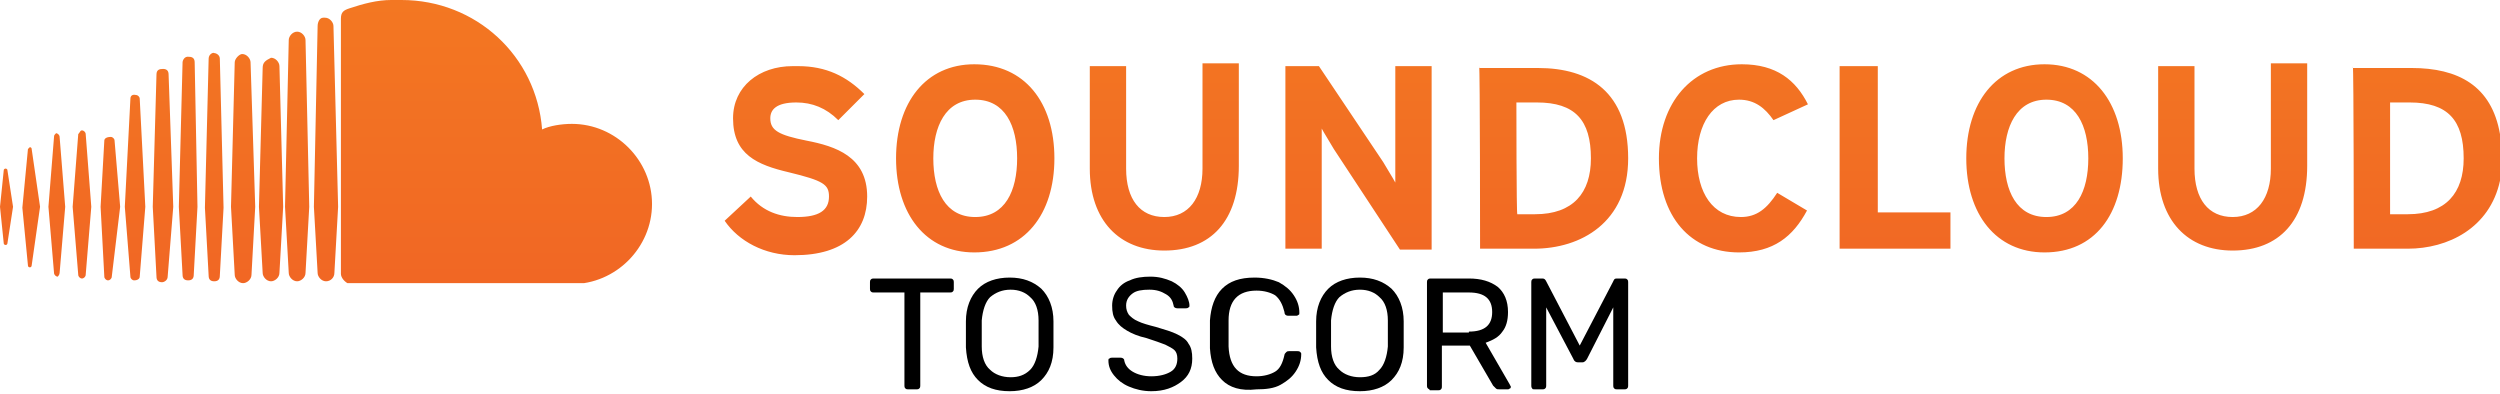 <?xml version="1.0" encoding="utf-8"?>
<!-- Generator: Adobe Illustrator 25.2.1, SVG Export Plug-In . SVG Version: 6.00 Build 0)  -->
<svg version="1.1" id="Layer_1" xmlns="http://www.w3.org/2000/svg" xmlns:xlink="http://www.w3.org/1999/xlink" x="0px" y="0px"
	 viewBox="0 0 268.4 42.3" style="enable-background:new 0 0 268.4 42.3;" xml:space="preserve">
<style type="text/css">
	.st0{clip-path:url(#SVGID_2_);fill:url(#SVGID_3_);}
</style>
<g>
	<g>
		<defs>
			<path id="SVGID_1_" d="M0.4,18.3L0,22.2l0.4,3.9c0,0.2,0.2,0.2,0.2,0.2c0.2,0,0.2-0.2,0.2-0.2l0.6-3.9l-0.6-3.9
				c0-0.2-0.2-0.2-0.2-0.2S0.4,18.1,0.4,18.3 M3,16l-0.6,6.3L3,28.5c0,0.2,0.2,0.2,0.2,0.2c0.2,0,0.2-0.2,0.2-0.2l0.9-6.3L3.4,16
				c0-0.2-0.2-0.2-0.2-0.2l0,0L3,16 M11.2,15.1l-0.4,7.1l0.4,7.5c0,0.2,0.2,0.4,0.4,0.4c0.2,0,0.4-0.2,0.4-0.4l0.9-7.5l-0.6-7.1
				c0-0.2-0.2-0.4-0.4-0.4C11.4,14.7,11.2,14.9,11.2,15.1 M5.8,14.7l-0.6,7.5l0.6,7.1c0,0.2,0.2,0.4,0.4,0.4c0,0,0.2-0.2,0.2-0.4
				l0.6-7.1l-0.6-7.5c0-0.2-0.2-0.4-0.4-0.4C6,14.4,5.8,14.4,5.8,14.7 M8.4,14.4l-0.6,7.8l0.6,7.3c0,0.2,0.2,0.4,0.4,0.4
				c0.2,0,0.4-0.2,0.4-0.4l0.6-7.3l-0.6-7.8c0-0.2-0.2-0.4-0.4-0.4C8.6,14,8.6,14.2,8.4,14.4 M14,10.6l-0.6,11.6l0.6,7.5
				c0,0.2,0.2,0.4,0.4,0.4c0.4,0,0.6-0.2,0.6-0.4l0.6-7.5l-0.6-11.6c0-0.2-0.2-0.4-0.4-0.4C14.2,10.1,14,10.3,14,10.6 M16.8,8
				l-0.4,14.2l0.4,7.5c0,0.4,0.2,0.6,0.6,0.6c0.2,0,0.6-0.2,0.6-0.6l0.6-7.5L18.1,8c0-0.4-0.2-0.6-0.6-0.6S16.8,7.5,16.8,8
				 M149.8,7.1v8.2v4.3c-0.2-0.4-0.9-1.5-1.3-2.2l-6.9-10.3H138v19.6h3.9v-8.6v-4.3c0.2,0.4,0.9,1.5,1.3,2.2l7.1,10.8h3.4V7.1H149.8
				z M162.8,11h2.2c4.1,0,5.8,1.9,5.8,6c0,3.7-1.9,6-6,6h-1.9C162.8,23.1,162.8,11,162.8,11z M158.9,26.7h5.8c5,0,10.1-2.8,10.1-9.7
				c0-7.1-4.1-9.7-9.7-9.7h-6.3V7.1C158.9,7.1,158.9,26.7,158.9,26.7z M197.5,7.1v19.6h11.9v-3.9h-7.8V7.1H197.5z M256.5,11h2.2
				c4.1,0,5.8,1.9,5.8,6c0,3.7-1.9,6-6,6h-1.9V11z M252.7,26.7h5.8c4.3,0,8.8-2.2,9.9-7.3v-5c-0.9-5.2-4.5-7.1-9.5-7.1h-6.3V7.1
				C252.7,7.1,252.7,26.7,252.7,26.7z M78.7,12.7c0,3.9,2.6,5,6,5.8c3.7,0.9,4.3,1.3,4.3,2.6c0,1.5-1.1,2.2-3.4,2.2
				c-1.9,0-3.7-0.6-5-2.2l-2.8,2.6c1.5,2.2,4.3,3.7,7.5,3.7c5.4,0,7.8-2.6,7.8-6.3c0-4.3-3.4-5.4-6.5-6c-3-0.6-3.9-1.1-3.9-2.4
				c0-0.9,0.6-1.7,2.8-1.7c1.7,0,3.2,0.6,4.5,1.9l2.8-2.8c-1.9-1.9-4.1-3-7.1-3c-0.2,0-0.4,0-0.6,0C81.5,7.1,78.7,9.3,78.7,12.7
				 M100.2,17c0-3.4,1.3-6.3,4.5-6.3s4.5,2.8,4.5,6.3s-1.3,6.3-4.5,6.3S100.2,20.5,100.2,17 M96.2,17c0,6,3.2,10.1,8.4,10.1
				c5.4,0,8.6-4.1,8.6-10.1s-3.2-10.1-8.6-10.1C99.4,6.9,96.2,11,96.2,17 M129.1,6.9L129.1,6.9v11.2c0,3.2-1.5,5.2-4.1,5.2
				c-2.6,0-4.1-1.9-4.1-5.2v-11h-3.9v11c0,5.6,3.2,8.8,8,8.8c5,0,8-3.2,8-9.1v-11H129.1z M178.1,17c0,6.3,3.4,10.1,8.6,10.1
				c3.7,0,5.8-1.7,7.3-4.5l-3.2-1.9c-1.1,1.7-2.2,2.6-3.9,2.6c-3,0-4.7-2.6-4.7-6.3s1.7-6.3,4.5-6.3c1.7,0,2.8,0.9,3.7,2.2l3.7-1.7
				c-1.3-2.6-3.4-4.3-7.1-4.3C181.7,6.9,178.1,11,178.1,17 M215.2,17c0-3.4,1.3-6.3,4.5-6.3s4.5,2.8,4.5,6.3s-1.3,6.3-4.5,6.3
				S215.2,20.5,215.2,17 M211.1,17c0,6,3.2,10.1,8.4,10.1c5.4,0,8.4-4.1,8.4-10.1s-3.2-10.1-8.4-10.1C214.3,6.9,211.1,11,211.1,17
				 M243.8,6.9L243.8,6.9v11.2c0,3.2-1.5,5.2-4.1,5.2s-4.1-1.9-4.1-5.2v-11h-3.9v11c0,5.6,3.2,8.8,8,8.8c5,0,8-3.2,8-9.1v-11H243.8z
				 M28.2,7.3l-0.4,14.9l0.4,7.1c0,0.4,0.4,0.9,0.9,0.9c0.4,0,0.9-0.4,0.9-0.9l0.4-7.1L30,7.1c0-0.4-0.4-0.9-0.9-0.9
				C28.5,6.5,28.2,6.7,28.2,7.3 M19.6,6.7l-0.4,15.5l0.4,7.3c0,0.4,0.2,0.6,0.6,0.6c0.4,0,0.6-0.2,0.6-0.6l0.4-7.3L20.9,6.7
				c0-0.4-0.2-0.6-0.6-0.6C19.8,6,19.6,6.5,19.6,6.7 M25.2,6.7l-0.4,15.5l0.4,7.3c0,0.4,0.4,0.9,0.9,0.9c0.4,0,0.9-0.4,0.9-0.9
				l0.4-7.3L26.9,6.7c0-0.4-0.4-0.9-0.9-0.9C25.7,5.8,25.2,6.3,25.2,6.7 M22.4,6.3l-0.4,16l0.4,7.3c0,0.4,0.2,0.6,0.6,0.6
				c0.4,0,0.6-0.2,0.6-0.6l0.4-7.3l-0.4-16c0-0.4-0.4-0.6-0.6-0.6C22.9,5.6,22.4,5.8,22.4,6.3 M31,4.3l-0.4,17.9l0.4,7.1
				c0,0.4,0.4,0.9,0.9,0.9c0.4,0,0.9-0.4,0.9-0.9l0.4-7.1L32.8,4.3c0-0.4-0.4-0.9-0.9-0.9S31,3.9,31,4.3 M34.1,2.8l-0.4,19.4
				l0.4,7.1c0,0.4,0.4,0.9,0.9,0.9s0.9-0.4,0.9-0.9l0.4-7.1L35.8,2.8c0-0.4-0.4-0.9-0.9-0.9h-0.2C34.3,1.9,34.1,2.4,34.1,2.8
				 M37.5,0.9c-0.6,0.2-0.9,0.4-0.9,1.1v27.4c0,0.4,0.4,0.9,0.9,1.1h23.9c4.7,0,8.6-3.9,8.6-8.6s-3.9-8.6-8.6-8.6
				c-1.1,0-2.4,0.2-3.2,0.6C57.6,6,51.1,0,43.1,0c-0.4,0-0.6,0-1.1,0C40.5,0,39,0.4,37.5,0.9"/>
		</defs>
		<clipPath id="SVGID_2_">
			<use xlink:href="#SVGID_1_"  style="overflow:visible;"/>
		</clipPath>
		
			<linearGradient id="SVGID_3_" gradientUnits="userSpaceOnUse" x1="-889.372" y1="565.761" x2="-887.216" y2="565.761" gradientTransform="matrix(0 62.156 62.156 0 -35031.012 55201.895)">
			<stop  offset="0" style="stop-color:#F8A01D"/>
			<stop  offset="0.713" style="stop-color:#F26E23"/>
			<stop  offset="1" style="stop-color:#EF5826"/>
		</linearGradient>
		<rect class="st0" width="268.4" height="30.4"/>
	</g>
</g>
<g>
	<path d="M97.2,41.7c-0.1-0.1-0.1-0.2-0.1-0.3v-10h-3.3c-0.1,0-0.2,0-0.3-0.1c-0.1-0.1-0.1-0.2-0.1-0.3v-0.7c0-0.1,0-0.2,0.1-0.3
		c0.1-0.1,0.2-0.1,0.3-0.1h8.2c0.1,0,0.2,0,0.3,0.1c0.1,0.1,0.1,0.2,0.1,0.3V31c0,0.1,0,0.2-0.1,0.3c-0.1,0.1-0.2,0.1-0.3,0.1h-3.2
		v10c0,0.1,0,0.2-0.1,0.3c-0.1,0.1-0.2,0.1-0.3,0.1h-0.9C97.4,41.8,97.3,41.8,97.2,41.7z"/>
	<path d="M105,40.8c-0.8-0.8-1.2-1.9-1.3-3.5c0-0.3,0-0.8,0-1.4c0-0.6,0-1.1,0-1.4c0-1.5,0.5-2.7,1.3-3.5c0.8-0.8,2-1.2,3.4-1.2
		c1.4,0,2.5,0.4,3.4,1.2c0.8,0.8,1.3,2,1.3,3.5c0,0.7,0,1.1,0,1.4c0,0.3,0,0.8,0,1.4c0,1.6-0.5,2.7-1.3,3.5c-0.8,0.8-2,1.2-3.4,1.2
		C106.9,42,105.8,41.6,105,40.8z M110.6,39.7c0.5-0.5,0.8-1.4,0.9-2.5c0-0.7,0-1.1,0-1.4c0-0.2,0-0.7,0-1.4c0-1.1-0.3-2-0.9-2.5
		c-0.5-0.5-1.2-0.8-2.1-0.8c-0.9,0-1.6,0.3-2.2,0.8c-0.5,0.5-0.8,1.4-0.9,2.5c0,0.3,0,0.8,0,1.4c0,0.6,0,1,0,1.4
		c0,1.1,0.3,2,0.9,2.5c0.5,0.5,1.3,0.8,2.2,0.8C109.3,40.5,110,40.3,110.6,39.7z"/>
	<path d="M121.2,41.5c-0.7-0.3-1.2-0.7-1.6-1.2c-0.4-0.5-0.6-1-0.6-1.6c0-0.1,0-0.2,0.1-0.2c0.1-0.1,0.2-0.1,0.3-0.1h0.9
		c0.2,0,0.4,0.1,0.4,0.3c0.1,0.5,0.4,0.9,0.9,1.2c0.5,0.3,1.2,0.5,2,0.5c0.9,0,1.6-0.2,2.1-0.5c0.5-0.3,0.7-0.8,0.7-1.4
		c0-0.4-0.1-0.7-0.3-0.9c-0.2-0.2-0.6-0.4-1-0.6c-0.5-0.2-1.1-0.4-2-0.7c-0.9-0.2-1.6-0.5-2.1-0.8c-0.5-0.3-0.9-0.6-1.2-1.1
		c-0.3-0.4-0.4-0.9-0.4-1.6c0-0.6,0.2-1.2,0.5-1.6c0.3-0.5,0.8-0.9,1.4-1.1c0.6-0.3,1.4-0.4,2.2-0.4c0.9,0,1.6,0.2,2.3,0.5
		c0.6,0.3,1.1,0.7,1.4,1.2c0.3,0.5,0.5,1,0.5,1.4c0,0.1,0,0.2-0.1,0.2c-0.1,0.1-0.2,0.1-0.3,0.1h-0.9c-0.2,0-0.4-0.1-0.4-0.3
		c-0.1-0.5-0.3-0.9-0.8-1.2s-1-0.5-1.8-0.5c-0.8,0-1.4,0.1-1.8,0.4c-0.4,0.3-0.7,0.7-0.7,1.3c0,0.4,0.1,0.7,0.3,1
		c0.2,0.2,0.5,0.5,1,0.7c0.4,0.2,1.1,0.4,1.9,0.6c1,0.3,1.7,0.5,2.3,0.8c0.6,0.3,1,0.6,1.2,1c0.3,0.4,0.4,0.9,0.4,1.6
		c0,1.1-0.4,1.9-1.2,2.5S125,42,123.6,42C122.7,42,121.9,41.8,121.2,41.5z"/>
	<path d="M131.2,40.8c-0.8-0.8-1.2-1.9-1.3-3.4c0-0.3,0-0.8,0-1.5c0-0.7,0-1.2,0-1.5c0.1-1.4,0.5-2.6,1.3-3.4
		c0.8-0.8,1.9-1.2,3.5-1.2c1,0,1.9,0.2,2.6,0.5c0.7,0.4,1.2,0.8,1.6,1.4c0.4,0.6,0.6,1.2,0.6,1.9v0c0,0.1,0,0.2-0.1,0.2
		c-0.1,0.1-0.2,0.1-0.2,0.1h-0.9c-0.2,0-0.4-0.1-0.4-0.4c-0.2-0.8-0.5-1.4-1-1.8c-0.5-0.3-1.2-0.5-2-0.5c-2,0-3,1.1-3,3.2
		c0,0.3,0,0.8,0,1.4s0,1.1,0,1.4c0.1,2.2,1.1,3.2,3,3.2c0.8,0,1.5-0.2,2-0.5c0.5-0.3,0.8-0.9,1-1.8c0-0.1,0.1-0.2,0.2-0.3
		c0.1-0.1,0.2-0.1,0.3-0.1h0.9c0.1,0,0.2,0,0.3,0.1c0.1,0.1,0.1,0.1,0.1,0.2c0,0.7-0.2,1.3-0.6,1.9s-0.9,1-1.6,1.4
		c-0.7,0.4-1.6,0.5-2.6,0.5C133.2,42,132,41.6,131.2,40.8z"/>
	<path d="M142.6,40.8c-0.8-0.8-1.2-1.9-1.3-3.5c0-0.3,0-0.8,0-1.4c0-0.6,0-1.1,0-1.4c0-1.5,0.5-2.7,1.3-3.5c0.8-0.8,2-1.2,3.4-1.2
		c1.4,0,2.5,0.4,3.4,1.2c0.8,0.8,1.3,2,1.3,3.5c0,0.7,0,1.1,0,1.4c0,0.3,0,0.8,0,1.4c0,1.6-0.5,2.7-1.3,3.5c-0.8,0.8-2,1.2-3.4,1.2
		C144.5,42,143.4,41.6,142.6,40.8z M148.1,39.7c0.5-0.5,0.8-1.4,0.9-2.5c0-0.7,0-1.1,0-1.4c0-0.2,0-0.7,0-1.4c0-1.1-0.3-2-0.9-2.5
		c-0.5-0.5-1.2-0.8-2.1-0.8c-0.9,0-1.6,0.3-2.2,0.8c-0.5,0.5-0.8,1.4-0.9,2.5c0,0.3,0,0.8,0,1.4c0,0.6,0,1,0,1.4
		c0,1.1,0.3,2,0.9,2.5c0.5,0.5,1.3,0.8,2.2,0.8C146.9,40.5,147.6,40.3,148.1,39.7z"/>
	<path d="M153.3,41.7c-0.1-0.1-0.1-0.2-0.1-0.3V30.3c0-0.1,0-0.2,0.1-0.3c0.1-0.1,0.2-0.1,0.3-0.1h4.1c1.3,0,2.3,0.3,3.1,0.9
		c0.7,0.6,1.1,1.5,1.1,2.7c0,0.9-0.2,1.6-0.6,2.1c-0.4,0.6-1,0.9-1.8,1.2l2.6,4.5c0,0.1,0.1,0.1,0.1,0.2c0,0.1,0,0.2-0.1,0.2
		c-0.1,0.1-0.2,0.1-0.2,0.1H161c-0.2,0-0.3,0-0.4-0.1c-0.1-0.1-0.2-0.2-0.3-0.3l-2.5-4.3h-3v4.4c0,0.1,0,0.2-0.1,0.3
		c-0.1,0.1-0.2,0.1-0.3,0.1h-0.9C153.5,41.8,153.4,41.8,153.3,41.7z M157.7,35.6c1.7,0,2.5-0.7,2.5-2.1c0-1.4-0.8-2.1-2.5-2.1h-2.8
		v4.3H157.7z"/>
	<path d="M164.5,41.7c-0.1-0.1-0.1-0.2-0.1-0.3V30.3c0-0.1,0-0.2,0.1-0.3c0.1-0.1,0.2-0.1,0.3-0.1h0.8c0.2,0,0.3,0.1,0.4,0.3
		l3.6,6.9l3.6-6.9c0-0.1,0.1-0.1,0.1-0.2c0.1-0.1,0.2-0.1,0.3-0.1h0.8c0.1,0,0.2,0,0.3,0.1c0.1,0.1,0.1,0.2,0.1,0.3v11.1
		c0,0.1,0,0.2-0.1,0.3c-0.1,0.1-0.2,0.1-0.3,0.1h-0.8c-0.1,0-0.2,0-0.3-0.1c-0.1-0.1-0.1-0.2-0.1-0.3v-8.4l-2.8,5.5
		c-0.1,0.2-0.3,0.4-0.5,0.4h-0.5c-0.2,0-0.4-0.1-0.5-0.4l-2.9-5.5v8.4c0,0.1,0,0.2-0.1,0.3c-0.1,0.1-0.2,0.1-0.3,0.1h-0.8
		C164.6,41.8,164.5,41.8,164.5,41.7z"/>
</g>
</svg>
